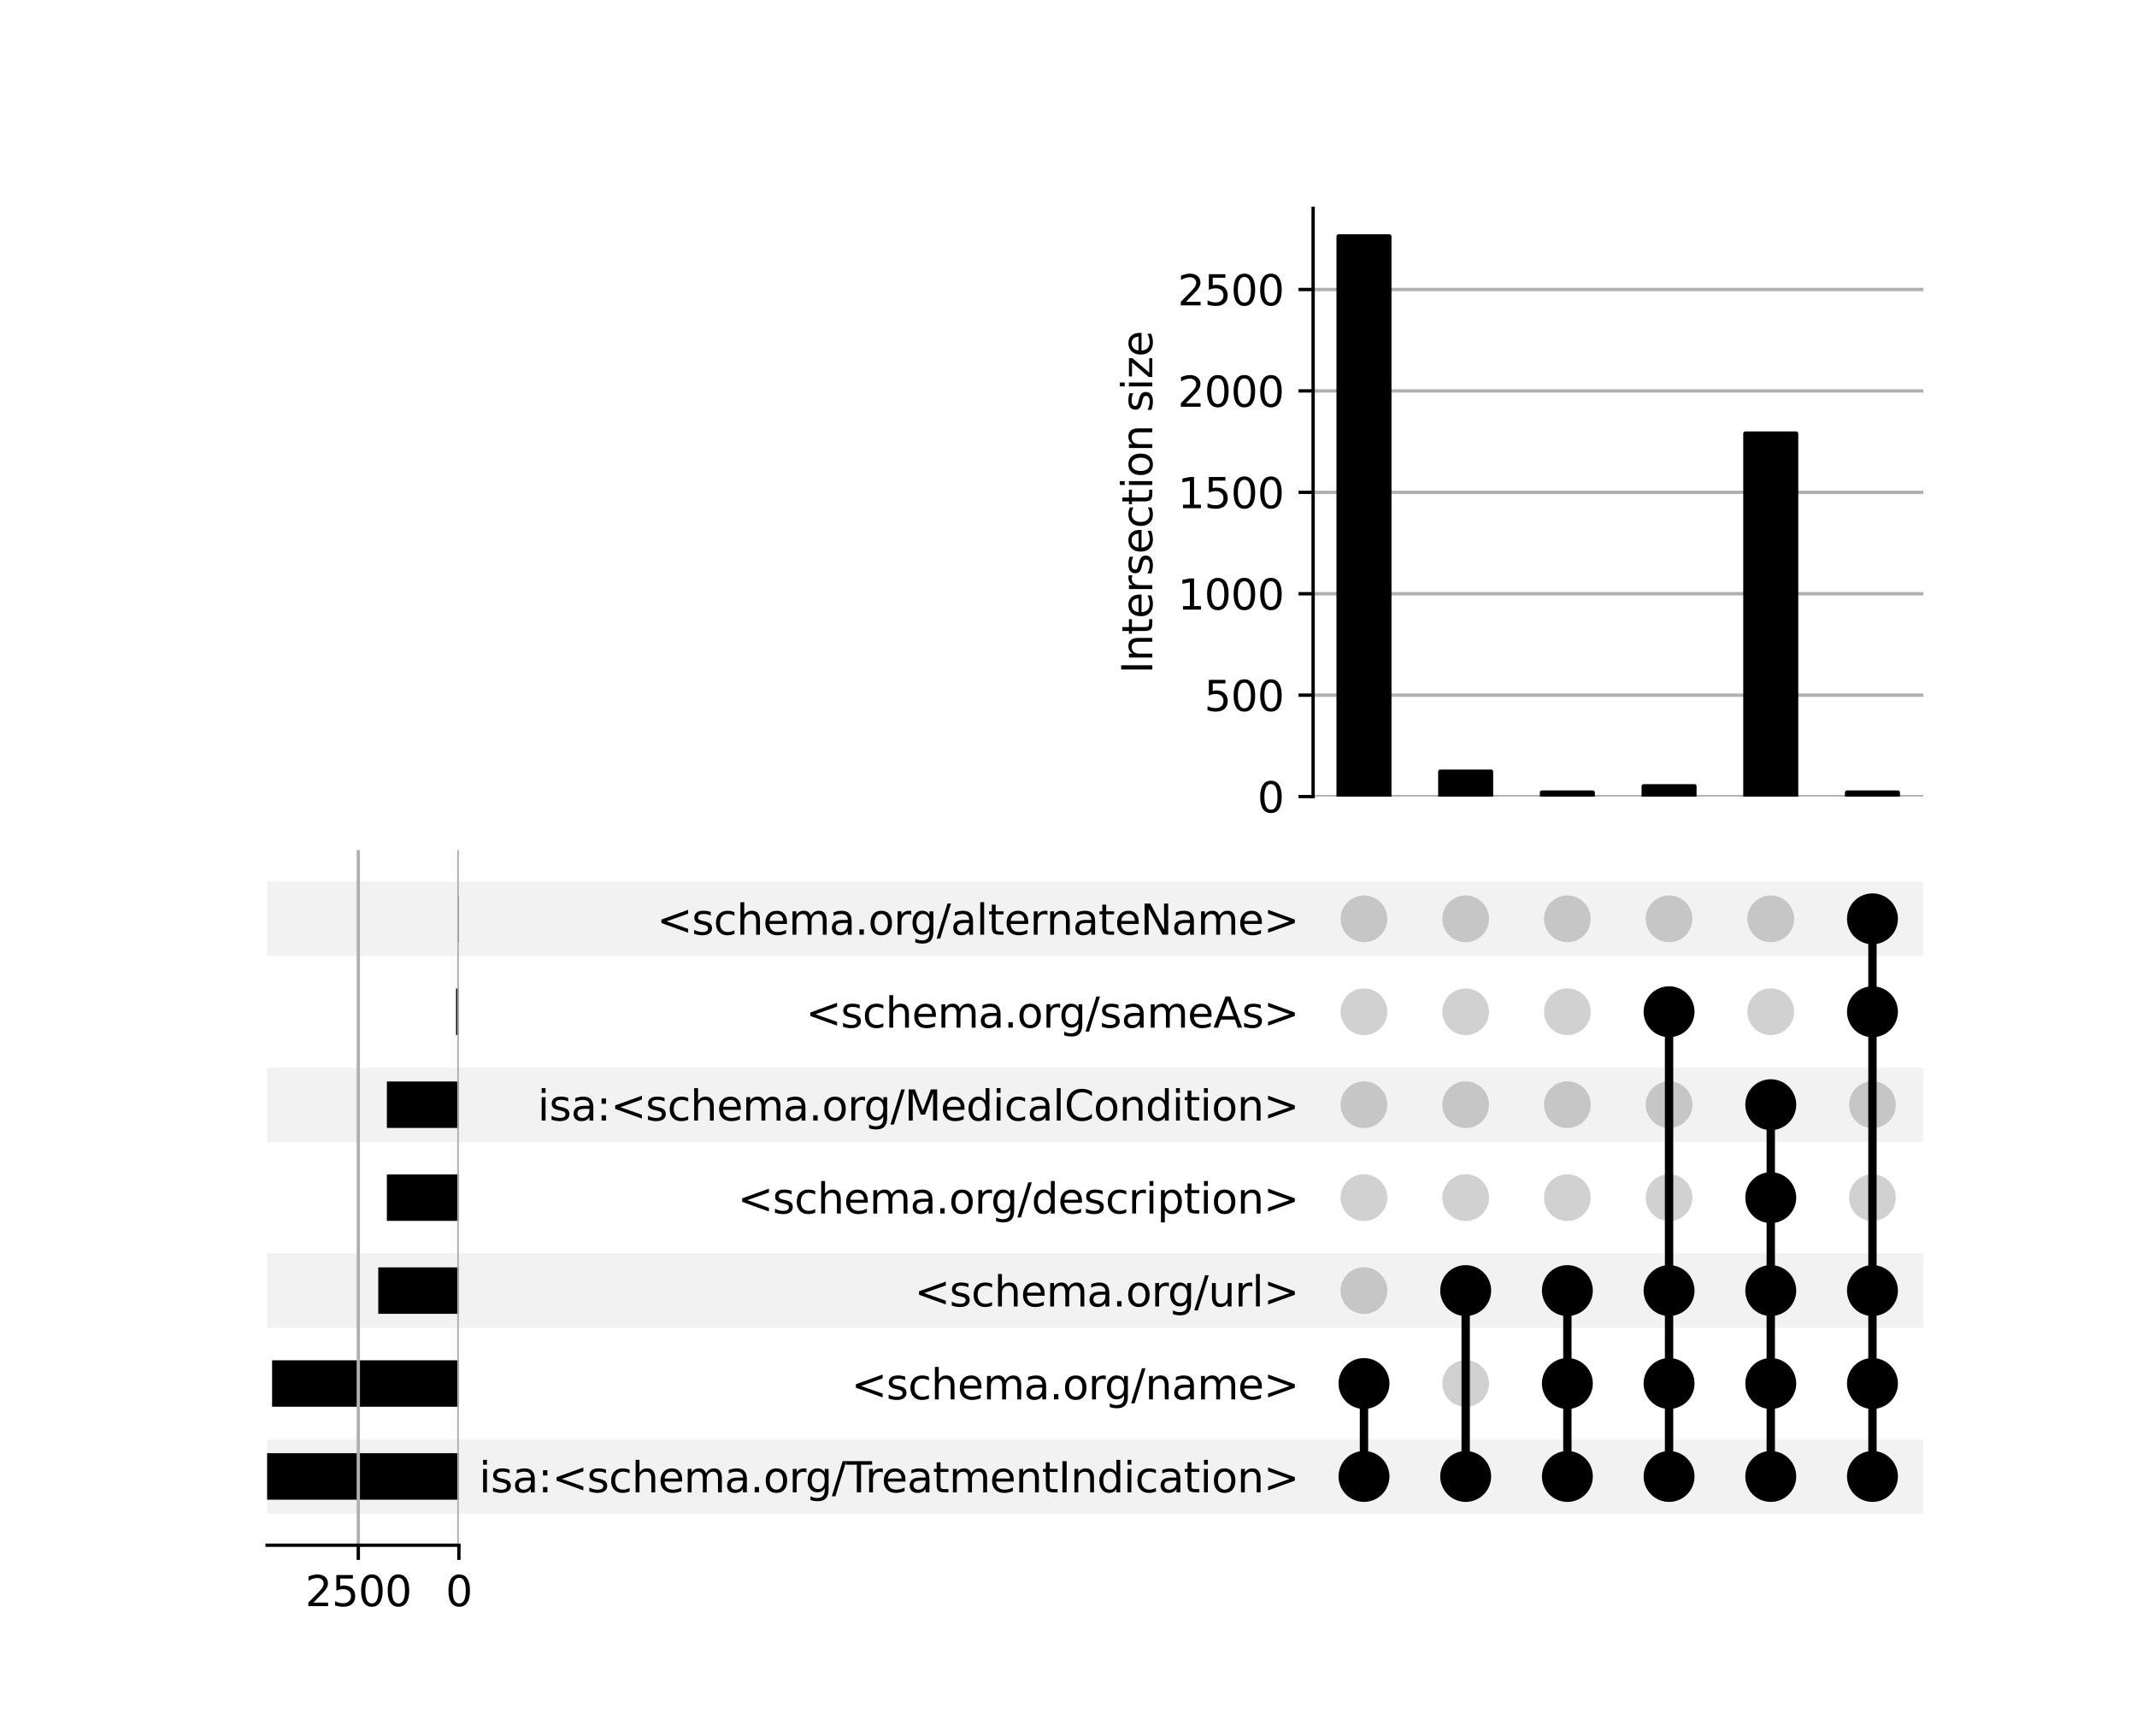 <?xml version="1.0" encoding="utf-8" standalone="no"?>
<!DOCTYPE svg PUBLIC "-//W3C//DTD SVG 1.1//EN"
  "http://www.w3.org/Graphics/SVG/1.1/DTD/svg11.dtd">
<svg xmlns:xlink="http://www.w3.org/1999/xlink" width="512pt" height="416pt" viewBox="0 0 512 416" xmlns="http://www.w3.org/2000/svg" version="1.1">
 <defs>
  <style type="text/css">*{stroke-linejoin: round; stroke-linecap: butt}</style>
 </defs>
 <g id="figure_1">
  <g id="patch_1">
   <path d="M 0 416 
L 512 416 
L 512 0 
L 0 0 
z
" style="fill: #ffffff"/>
  </g>
  <g id="axes_1">
   <g id="patch_2">
    <path d="M 64 362.669 
L 460.8 362.669 
L 460.8 344.854 
L 64 344.854 
z
" clip-path="url(#p7e79226daf)" style="fill-opacity: 0.051"/>
   </g>
   <g id="patch_3">
    <path d="M 64 318.132 
L 460.8 318.132 
L 460.8 300.318 
L 64 300.318 
z
" clip-path="url(#p7e79226daf)" style="fill-opacity: 0.051"/>
   </g>
   <g id="patch_4">
    <path d="M 64 273.596 
L 460.8 273.596 
L 460.8 255.781 
L 64 255.781 
z
" clip-path="url(#p7e79226daf)" style="fill-opacity: 0.051"/>
   </g>
   <g id="patch_5">
    <path d="M 64 229.059 
L 460.8 229.059 
L 460.8 211.245 
L 64 211.245 
z
" clip-path="url(#p7e79226daf)" style="fill-opacity: 0.051"/>
   </g>
   <g id="matplotlib.axis_1"/>
   <g id="matplotlib.axis_2">
    <g id="ytick_1"/>
    <g id="ytick_2"/>
    <g id="ytick_3"/>
    <g id="ytick_4"/>
    <g id="ytick_5"/>
    <g id="ytick_6"/>
    <g id="ytick_7"/>
   </g>
  </g>
  <g id="axes_2">
   <g id="matplotlib.axis_3">
    <g id="ytick_8">
     <g id="line2d_1"/>
     <g id="text_1">
      <!-- isa:&lt;schema.org/TreatmentIndication&gt; -->
      <g transform="translate(114.782 357.561) scale(0.1 -0.1)">
       <defs>
        <path id="DejaVuSans-69" d="M 603 3500 
L 1178 3500 
L 1178 0 
L 603 0 
L 603 3500 
z
M 603 4863 
L 1178 4863 
L 1178 4134 
L 603 4134 
L 603 4863 
z
" transform="scale(0.016)"/>
        <path id="DejaVuSans-73" d="M 2834 3397 
L 2834 2853 
Q 2591 2978 2328 3040 
Q 2066 3103 1784 3103 
Q 1356 3103 1142 2972 
Q 928 2841 928 2578 
Q 928 2378 1081 2264 
Q 1234 2150 1697 2047 
L 1894 2003 
Q 2506 1872 2764 1633 
Q 3022 1394 3022 966 
Q 3022 478 2636 193 
Q 2250 -91 1575 -91 
Q 1294 -91 989 -36 
Q 684 19 347 128 
L 347 722 
Q 666 556 975 473 
Q 1284 391 1588 391 
Q 1994 391 2212 530 
Q 2431 669 2431 922 
Q 2431 1156 2273 1281 
Q 2116 1406 1581 1522 
L 1381 1569 
Q 847 1681 609 1914 
Q 372 2147 372 2553 
Q 372 3047 722 3315 
Q 1072 3584 1716 3584 
Q 2034 3584 2315 3537 
Q 2597 3491 2834 3397 
z
" transform="scale(0.016)"/>
        <path id="DejaVuSans-61" d="M 2194 1759 
Q 1497 1759 1228 1600 
Q 959 1441 959 1056 
Q 959 750 1161 570 
Q 1363 391 1709 391 
Q 2188 391 2477 730 
Q 2766 1069 2766 1631 
L 2766 1759 
L 2194 1759 
z
M 3341 1997 
L 3341 0 
L 2766 0 
L 2766 531 
Q 2569 213 2275 61 
Q 1981 -91 1556 -91 
Q 1019 -91 701 211 
Q 384 513 384 1019 
Q 384 1609 779 1909 
Q 1175 2209 1959 2209 
L 2766 2209 
L 2766 2266 
Q 2766 2663 2505 2880 
Q 2244 3097 1772 3097 
Q 1472 3097 1187 3025 
Q 903 2953 641 2809 
L 641 3341 
Q 956 3463 1253 3523 
Q 1550 3584 1831 3584 
Q 2591 3584 2966 3190 
Q 3341 2797 3341 1997 
z
" transform="scale(0.016)"/>
        <path id="DejaVuSans-3a" d="M 750 794 
L 1409 794 
L 1409 0 
L 750 0 
L 750 794 
z
M 750 3309 
L 1409 3309 
L 1409 2516 
L 750 2516 
L 750 3309 
z
" transform="scale(0.016)"/>
        <path id="DejaVuSans-3c" d="M 4684 3150 
L 1459 2003 
L 4684 863 
L 4684 294 
L 678 1747 
L 678 2266 
L 4684 3719 
L 4684 3150 
z
" transform="scale(0.016)"/>
        <path id="DejaVuSans-63" d="M 3122 3366 
L 3122 2828 
Q 2878 2963 2633 3030 
Q 2388 3097 2138 3097 
Q 1578 3097 1268 2742 
Q 959 2388 959 1747 
Q 959 1106 1268 751 
Q 1578 397 2138 397 
Q 2388 397 2633 464 
Q 2878 531 3122 666 
L 3122 134 
Q 2881 22 2623 -34 
Q 2366 -91 2075 -91 
Q 1284 -91 818 406 
Q 353 903 353 1747 
Q 353 2603 823 3093 
Q 1294 3584 2113 3584 
Q 2378 3584 2631 3529 
Q 2884 3475 3122 3366 
z
" transform="scale(0.016)"/>
        <path id="DejaVuSans-68" d="M 3513 2113 
L 3513 0 
L 2938 0 
L 2938 2094 
Q 2938 2591 2744 2837 
Q 2550 3084 2163 3084 
Q 1697 3084 1428 2787 
Q 1159 2491 1159 1978 
L 1159 0 
L 581 0 
L 581 4863 
L 1159 4863 
L 1159 2956 
Q 1366 3272 1645 3428 
Q 1925 3584 2291 3584 
Q 2894 3584 3203 3211 
Q 3513 2838 3513 2113 
z
" transform="scale(0.016)"/>
        <path id="DejaVuSans-65" d="M 3597 1894 
L 3597 1613 
L 953 1613 
Q 991 1019 1311 708 
Q 1631 397 2203 397 
Q 2534 397 2845 478 
Q 3156 559 3463 722 
L 3463 178 
Q 3153 47 2828 -22 
Q 2503 -91 2169 -91 
Q 1331 -91 842 396 
Q 353 884 353 1716 
Q 353 2575 817 3079 
Q 1281 3584 2069 3584 
Q 2775 3584 3186 3129 
Q 3597 2675 3597 1894 
z
M 3022 2063 
Q 3016 2534 2758 2815 
Q 2500 3097 2075 3097 
Q 1594 3097 1305 2825 
Q 1016 2553 972 2059 
L 3022 2063 
z
" transform="scale(0.016)"/>
        <path id="DejaVuSans-6d" d="M 3328 2828 
Q 3544 3216 3844 3400 
Q 4144 3584 4550 3584 
Q 5097 3584 5394 3201 
Q 5691 2819 5691 2113 
L 5691 0 
L 5113 0 
L 5113 2094 
Q 5113 2597 4934 2840 
Q 4756 3084 4391 3084 
Q 3944 3084 3684 2787 
Q 3425 2491 3425 1978 
L 3425 0 
L 2847 0 
L 2847 2094 
Q 2847 2600 2669 2842 
Q 2491 3084 2119 3084 
Q 1678 3084 1418 2786 
Q 1159 2488 1159 1978 
L 1159 0 
L 581 0 
L 581 3500 
L 1159 3500 
L 1159 2956 
Q 1356 3278 1631 3431 
Q 1906 3584 2284 3584 
Q 2666 3584 2933 3390 
Q 3200 3197 3328 2828 
z
" transform="scale(0.016)"/>
        <path id="DejaVuSans-2e" d="M 684 794 
L 1344 794 
L 1344 0 
L 684 0 
L 684 794 
z
" transform="scale(0.016)"/>
        <path id="DejaVuSans-6f" d="M 1959 3097 
Q 1497 3097 1228 2736 
Q 959 2375 959 1747 
Q 959 1119 1226 758 
Q 1494 397 1959 397 
Q 2419 397 2687 759 
Q 2956 1122 2956 1747 
Q 2956 2369 2687 2733 
Q 2419 3097 1959 3097 
z
M 1959 3584 
Q 2709 3584 3137 3096 
Q 3566 2609 3566 1747 
Q 3566 888 3137 398 
Q 2709 -91 1959 -91 
Q 1206 -91 779 398 
Q 353 888 353 1747 
Q 353 2609 779 3096 
Q 1206 3584 1959 3584 
z
" transform="scale(0.016)"/>
        <path id="DejaVuSans-72" d="M 2631 2963 
Q 2534 3019 2420 3045 
Q 2306 3072 2169 3072 
Q 1681 3072 1420 2755 
Q 1159 2438 1159 1844 
L 1159 0 
L 581 0 
L 581 3500 
L 1159 3500 
L 1159 2956 
Q 1341 3275 1631 3429 
Q 1922 3584 2338 3584 
Q 2397 3584 2469 3576 
Q 2541 3569 2628 3553 
L 2631 2963 
z
" transform="scale(0.016)"/>
        <path id="DejaVuSans-67" d="M 2906 1791 
Q 2906 2416 2648 2759 
Q 2391 3103 1925 3103 
Q 1463 3103 1205 2759 
Q 947 2416 947 1791 
Q 947 1169 1205 825 
Q 1463 481 1925 481 
Q 2391 481 2648 825 
Q 2906 1169 2906 1791 
z
M 3481 434 
Q 3481 -459 3084 -895 
Q 2688 -1331 1869 -1331 
Q 1566 -1331 1297 -1286 
Q 1028 -1241 775 -1147 
L 775 -588 
Q 1028 -725 1275 -790 
Q 1522 -856 1778 -856 
Q 2344 -856 2625 -561 
Q 2906 -266 2906 331 
L 2906 616 
Q 2728 306 2450 153 
Q 2172 0 1784 0 
Q 1141 0 747 490 
Q 353 981 353 1791 
Q 353 2603 747 3093 
Q 1141 3584 1784 3584 
Q 2172 3584 2450 3431 
Q 2728 3278 2906 2969 
L 2906 3500 
L 3481 3500 
L 3481 434 
z
" transform="scale(0.016)"/>
        <path id="DejaVuSans-2f" d="M 1625 4666 
L 2156 4666 
L 531 -594 
L 0 -594 
L 1625 4666 
z
" transform="scale(0.016)"/>
        <path id="DejaVuSans-54" d="M -19 4666 
L 3928 4666 
L 3928 4134 
L 2272 4134 
L 2272 0 
L 1638 0 
L 1638 4134 
L -19 4134 
L -19 4666 
z
" transform="scale(0.016)"/>
        <path id="DejaVuSans-74" d="M 1172 4494 
L 1172 3500 
L 2356 3500 
L 2356 3053 
L 1172 3053 
L 1172 1153 
Q 1172 725 1289 603 
Q 1406 481 1766 481 
L 2356 481 
L 2356 0 
L 1766 0 
Q 1100 0 847 248 
Q 594 497 594 1153 
L 594 3053 
L 172 3053 
L 172 3500 
L 594 3500 
L 594 4494 
L 1172 4494 
z
" transform="scale(0.016)"/>
        <path id="DejaVuSans-6e" d="M 3513 2113 
L 3513 0 
L 2938 0 
L 2938 2094 
Q 2938 2591 2744 2837 
Q 2550 3084 2163 3084 
Q 1697 3084 1428 2787 
Q 1159 2491 1159 1978 
L 1159 0 
L 581 0 
L 581 3500 
L 1159 3500 
L 1159 2956 
Q 1366 3272 1645 3428 
Q 1925 3584 2291 3584 
Q 2894 3584 3203 3211 
Q 3513 2838 3513 2113 
z
" transform="scale(0.016)"/>
        <path id="DejaVuSans-49" d="M 628 4666 
L 1259 4666 
L 1259 0 
L 628 0 
L 628 4666 
z
" transform="scale(0.016)"/>
        <path id="DejaVuSans-64" d="M 2906 2969 
L 2906 4863 
L 3481 4863 
L 3481 0 
L 2906 0 
L 2906 525 
Q 2725 213 2448 61 
Q 2172 -91 1784 -91 
Q 1150 -91 751 415 
Q 353 922 353 1747 
Q 353 2572 751 3078 
Q 1150 3584 1784 3584 
Q 2172 3584 2448 3432 
Q 2725 3281 2906 2969 
z
M 947 1747 
Q 947 1113 1208 752 
Q 1469 391 1925 391 
Q 2381 391 2643 752 
Q 2906 1113 2906 1747 
Q 2906 2381 2643 2742 
Q 2381 3103 1925 3103 
Q 1469 3103 1208 2742 
Q 947 2381 947 1747 
z
" transform="scale(0.016)"/>
        <path id="DejaVuSans-3e" d="M 678 3150 
L 678 3719 
L 4684 2266 
L 4684 1747 
L 678 294 
L 678 863 
L 3897 2003 
L 678 3150 
z
" transform="scale(0.016)"/>
       </defs>
       <use xlink:href="#DejaVuSans-69"/>
       <use xlink:href="#DejaVuSans-73" x="27.783"/>
       <use xlink:href="#DejaVuSans-61" x="79.883"/>
       <use xlink:href="#DejaVuSans-3a" x="141.162"/>
       <use xlink:href="#DejaVuSans-3c" x="174.854"/>
       <use xlink:href="#DejaVuSans-73" x="258.643"/>
       <use xlink:href="#DejaVuSans-63" x="310.742"/>
       <use xlink:href="#DejaVuSans-68" x="365.723"/>
       <use xlink:href="#DejaVuSans-65" x="429.102"/>
       <use xlink:href="#DejaVuSans-6d" x="490.625"/>
       <use xlink:href="#DejaVuSans-61" x="588.037"/>
       <use xlink:href="#DejaVuSans-2e" x="649.316"/>
       <use xlink:href="#DejaVuSans-6f" x="681.104"/>
       <use xlink:href="#DejaVuSans-72" x="742.285"/>
       <use xlink:href="#DejaVuSans-67" x="781.648"/>
       <use xlink:href="#DejaVuSans-2f" x="845.125"/>
       <use xlink:href="#DejaVuSans-54" x="878.816"/>
       <use xlink:href="#DejaVuSans-72" x="925.15"/>
       <use xlink:href="#DejaVuSans-65" x="964.014"/>
       <use xlink:href="#DejaVuSans-61" x="1025.537"/>
       <use xlink:href="#DejaVuSans-74" x="1086.816"/>
       <use xlink:href="#DejaVuSans-6d" x="1126.025"/>
       <use xlink:href="#DejaVuSans-65" x="1223.438"/>
       <use xlink:href="#DejaVuSans-6e" x="1284.961"/>
       <use xlink:href="#DejaVuSans-74" x="1348.34"/>
       <use xlink:href="#DejaVuSans-49" x="1387.549"/>
       <use xlink:href="#DejaVuSans-6e" x="1417.041"/>
       <use xlink:href="#DejaVuSans-64" x="1480.42"/>
       <use xlink:href="#DejaVuSans-69" x="1543.896"/>
       <use xlink:href="#DejaVuSans-63" x="1571.68"/>
       <use xlink:href="#DejaVuSans-61" x="1626.66"/>
       <use xlink:href="#DejaVuSans-74" x="1687.939"/>
       <use xlink:href="#DejaVuSans-69" x="1727.148"/>
       <use xlink:href="#DejaVuSans-6f" x="1754.932"/>
       <use xlink:href="#DejaVuSans-6e" x="1816.113"/>
       <use xlink:href="#DejaVuSans-3e" x="1879.492"/>
      </g>
     </g>
    </g>
    <g id="ytick_9">
     <g id="line2d_2"/>
     <g id="text_2">
      <!-- &lt;schema.org/name&gt; -->
      <g transform="translate(203.975 335.292) scale(0.1 -0.1)">
       <use xlink:href="#DejaVuSans-3c"/>
       <use xlink:href="#DejaVuSans-73" x="83.789"/>
       <use xlink:href="#DejaVuSans-63" x="135.889"/>
       <use xlink:href="#DejaVuSans-68" x="190.869"/>
       <use xlink:href="#DejaVuSans-65" x="254.248"/>
       <use xlink:href="#DejaVuSans-6d" x="315.771"/>
       <use xlink:href="#DejaVuSans-61" x="413.184"/>
       <use xlink:href="#DejaVuSans-2e" x="474.463"/>
       <use xlink:href="#DejaVuSans-6f" x="506.25"/>
       <use xlink:href="#DejaVuSans-72" x="567.432"/>
       <use xlink:href="#DejaVuSans-67" x="606.795"/>
       <use xlink:href="#DejaVuSans-2f" x="670.271"/>
       <use xlink:href="#DejaVuSans-6e" x="703.963"/>
       <use xlink:href="#DejaVuSans-61" x="767.342"/>
       <use xlink:href="#DejaVuSans-6d" x="828.621"/>
       <use xlink:href="#DejaVuSans-65" x="926.033"/>
       <use xlink:href="#DejaVuSans-3e" x="987.557"/>
      </g>
     </g>
    </g>
    <g id="ytick_10">
     <g id="line2d_3"/>
     <g id="text_3">
      <!-- &lt;schema.org/url&gt; -->
      <g transform="translate(219.107 313.024) scale(0.1 -0.1)">
       <defs>
        <path id="DejaVuSans-75" d="M 544 1381 
L 544 3500 
L 1119 3500 
L 1119 1403 
Q 1119 906 1312 657 
Q 1506 409 1894 409 
Q 2359 409 2629 706 
Q 2900 1003 2900 1516 
L 2900 3500 
L 3475 3500 
L 3475 0 
L 2900 0 
L 2900 538 
Q 2691 219 2414 64 
Q 2138 -91 1772 -91 
Q 1169 -91 856 284 
Q 544 659 544 1381 
z
M 1991 3584 
L 1991 3584 
z
" transform="scale(0.016)"/>
        <path id="DejaVuSans-6c" d="M 603 4863 
L 1178 4863 
L 1178 0 
L 603 0 
L 603 4863 
z
" transform="scale(0.016)"/>
       </defs>
       <use xlink:href="#DejaVuSans-3c"/>
       <use xlink:href="#DejaVuSans-73" x="83.789"/>
       <use xlink:href="#DejaVuSans-63" x="135.889"/>
       <use xlink:href="#DejaVuSans-68" x="190.869"/>
       <use xlink:href="#DejaVuSans-65" x="254.248"/>
       <use xlink:href="#DejaVuSans-6d" x="315.771"/>
       <use xlink:href="#DejaVuSans-61" x="413.184"/>
       <use xlink:href="#DejaVuSans-2e" x="474.463"/>
       <use xlink:href="#DejaVuSans-6f" x="506.25"/>
       <use xlink:href="#DejaVuSans-72" x="567.432"/>
       <use xlink:href="#DejaVuSans-67" x="606.795"/>
       <use xlink:href="#DejaVuSans-2f" x="670.271"/>
       <use xlink:href="#DejaVuSans-75" x="703.963"/>
       <use xlink:href="#DejaVuSans-72" x="767.342"/>
       <use xlink:href="#DejaVuSans-6c" x="808.455"/>
       <use xlink:href="#DejaVuSans-3e" x="836.238"/>
      </g>
     </g>
    </g>
    <g id="ytick_11">
     <g id="line2d_4"/>
     <g id="text_4">
      <!-- &lt;schema.org/description&gt; -->
      <g transform="translate(176.732 290.756) scale(0.1 -0.1)">
       <defs>
        <path id="DejaVuSans-70" d="M 1159 525 
L 1159 -1331 
L 581 -1331 
L 581 3500 
L 1159 3500 
L 1159 2969 
Q 1341 3281 1617 3432 
Q 1894 3584 2278 3584 
Q 2916 3584 3314 3078 
Q 3713 2572 3713 1747 
Q 3713 922 3314 415 
Q 2916 -91 2278 -91 
Q 1894 -91 1617 61 
Q 1341 213 1159 525 
z
M 3116 1747 
Q 3116 2381 2855 2742 
Q 2594 3103 2138 3103 
Q 1681 3103 1420 2742 
Q 1159 2381 1159 1747 
Q 1159 1113 1420 752 
Q 1681 391 2138 391 
Q 2594 391 2855 752 
Q 3116 1113 3116 1747 
z
" transform="scale(0.016)"/>
       </defs>
       <use xlink:href="#DejaVuSans-3c"/>
       <use xlink:href="#DejaVuSans-73" x="83.789"/>
       <use xlink:href="#DejaVuSans-63" x="135.889"/>
       <use xlink:href="#DejaVuSans-68" x="190.869"/>
       <use xlink:href="#DejaVuSans-65" x="254.248"/>
       <use xlink:href="#DejaVuSans-6d" x="315.771"/>
       <use xlink:href="#DejaVuSans-61" x="413.184"/>
       <use xlink:href="#DejaVuSans-2e" x="474.463"/>
       <use xlink:href="#DejaVuSans-6f" x="506.25"/>
       <use xlink:href="#DejaVuSans-72" x="567.432"/>
       <use xlink:href="#DejaVuSans-67" x="606.795"/>
       <use xlink:href="#DejaVuSans-2f" x="670.271"/>
       <use xlink:href="#DejaVuSans-64" x="703.963"/>
       <use xlink:href="#DejaVuSans-65" x="767.439"/>
       <use xlink:href="#DejaVuSans-73" x="828.963"/>
       <use xlink:href="#DejaVuSans-63" x="881.062"/>
       <use xlink:href="#DejaVuSans-72" x="936.043"/>
       <use xlink:href="#DejaVuSans-69" x="977.156"/>
       <use xlink:href="#DejaVuSans-70" x="1004.939"/>
       <use xlink:href="#DejaVuSans-74" x="1068.416"/>
       <use xlink:href="#DejaVuSans-69" x="1107.625"/>
       <use xlink:href="#DejaVuSans-6f" x="1135.408"/>
       <use xlink:href="#DejaVuSans-6e" x="1196.59"/>
       <use xlink:href="#DejaVuSans-3e" x="1259.969"/>
      </g>
     </g>
    </g>
    <g id="ytick_12">
     <g id="line2d_5"/>
     <g id="text_5">
      <!-- isa:&lt;schema.org/MedicalCondition&gt; -->
      <g transform="translate(128.817 268.488) scale(0.1 -0.1)">
       <defs>
        <path id="DejaVuSans-4d" d="M 628 4666 
L 1569 4666 
L 2759 1491 
L 3956 4666 
L 4897 4666 
L 4897 0 
L 4281 0 
L 4281 4097 
L 3078 897 
L 2444 897 
L 1241 4097 
L 1241 0 
L 628 0 
L 628 4666 
z
" transform="scale(0.016)"/>
        <path id="DejaVuSans-43" d="M 4122 4306 
L 4122 3641 
Q 3803 3938 3442 4084 
Q 3081 4231 2675 4231 
Q 1875 4231 1450 3742 
Q 1025 3253 1025 2328 
Q 1025 1406 1450 917 
Q 1875 428 2675 428 
Q 3081 428 3442 575 
Q 3803 722 4122 1019 
L 4122 359 
Q 3791 134 3420 21 
Q 3050 -91 2638 -91 
Q 1578 -91 968 557 
Q 359 1206 359 2328 
Q 359 3453 968 4101 
Q 1578 4750 2638 4750 
Q 3056 4750 3426 4639 
Q 3797 4528 4122 4306 
z
" transform="scale(0.016)"/>
       </defs>
       <use xlink:href="#DejaVuSans-69"/>
       <use xlink:href="#DejaVuSans-73" x="27.783"/>
       <use xlink:href="#DejaVuSans-61" x="79.883"/>
       <use xlink:href="#DejaVuSans-3a" x="141.162"/>
       <use xlink:href="#DejaVuSans-3c" x="174.854"/>
       <use xlink:href="#DejaVuSans-73" x="258.643"/>
       <use xlink:href="#DejaVuSans-63" x="310.742"/>
       <use xlink:href="#DejaVuSans-68" x="365.723"/>
       <use xlink:href="#DejaVuSans-65" x="429.102"/>
       <use xlink:href="#DejaVuSans-6d" x="490.625"/>
       <use xlink:href="#DejaVuSans-61" x="588.037"/>
       <use xlink:href="#DejaVuSans-2e" x="649.316"/>
       <use xlink:href="#DejaVuSans-6f" x="681.104"/>
       <use xlink:href="#DejaVuSans-72" x="742.285"/>
       <use xlink:href="#DejaVuSans-67" x="781.648"/>
       <use xlink:href="#DejaVuSans-2f" x="845.125"/>
       <use xlink:href="#DejaVuSans-4d" x="878.816"/>
       <use xlink:href="#DejaVuSans-65" x="965.096"/>
       <use xlink:href="#DejaVuSans-64" x="1026.619"/>
       <use xlink:href="#DejaVuSans-69" x="1090.096"/>
       <use xlink:href="#DejaVuSans-63" x="1117.879"/>
       <use xlink:href="#DejaVuSans-61" x="1172.859"/>
       <use xlink:href="#DejaVuSans-6c" x="1234.139"/>
       <use xlink:href="#DejaVuSans-43" x="1261.922"/>
       <use xlink:href="#DejaVuSans-6f" x="1331.746"/>
       <use xlink:href="#DejaVuSans-6e" x="1392.928"/>
       <use xlink:href="#DejaVuSans-64" x="1456.307"/>
       <use xlink:href="#DejaVuSans-69" x="1519.783"/>
       <use xlink:href="#DejaVuSans-74" x="1547.566"/>
       <use xlink:href="#DejaVuSans-69" x="1586.775"/>
       <use xlink:href="#DejaVuSans-6f" x="1614.559"/>
       <use xlink:href="#DejaVuSans-6e" x="1675.74"/>
       <use xlink:href="#DejaVuSans-3e" x="1739.119"/>
      </g>
     </g>
    </g>
    <g id="ytick_13">
     <g id="line2d_6"/>
     <g id="text_6">
      <!-- &lt;schema.org/sameAs&gt; -->
      <g transform="translate(193.053 246.22) scale(0.1 -0.1)">
       <defs>
        <path id="DejaVuSans-41" d="M 2188 4044 
L 1331 1722 
L 3047 1722 
L 2188 4044 
z
M 1831 4666 
L 2547 4666 
L 4325 0 
L 3669 0 
L 3244 1197 
L 1141 1197 
L 716 0 
L 50 0 
L 1831 4666 
z
" transform="scale(0.016)"/>
       </defs>
       <use xlink:href="#DejaVuSans-3c"/>
       <use xlink:href="#DejaVuSans-73" x="83.789"/>
       <use xlink:href="#DejaVuSans-63" x="135.889"/>
       <use xlink:href="#DejaVuSans-68" x="190.869"/>
       <use xlink:href="#DejaVuSans-65" x="254.248"/>
       <use xlink:href="#DejaVuSans-6d" x="315.771"/>
       <use xlink:href="#DejaVuSans-61" x="413.184"/>
       <use xlink:href="#DejaVuSans-2e" x="474.463"/>
       <use xlink:href="#DejaVuSans-6f" x="506.25"/>
       <use xlink:href="#DejaVuSans-72" x="567.432"/>
       <use xlink:href="#DejaVuSans-67" x="606.795"/>
       <use xlink:href="#DejaVuSans-2f" x="670.271"/>
       <use xlink:href="#DejaVuSans-73" x="703.963"/>
       <use xlink:href="#DejaVuSans-61" x="756.062"/>
       <use xlink:href="#DejaVuSans-6d" x="817.342"/>
       <use xlink:href="#DejaVuSans-65" x="914.754"/>
       <use xlink:href="#DejaVuSans-41" x="976.277"/>
       <use xlink:href="#DejaVuSans-73" x="1044.686"/>
       <use xlink:href="#DejaVuSans-3e" x="1096.785"/>
      </g>
     </g>
    </g>
    <g id="ytick_14">
     <g id="line2d_7"/>
     <g id="text_7">
      <!-- &lt;schema.org/alternateName&gt; -->
      <g transform="translate(157.376 223.951) scale(0.1 -0.1)">
       <defs>
        <path id="DejaVuSans-4e" d="M 628 4666 
L 1478 4666 
L 3547 763 
L 3547 4666 
L 4159 4666 
L 4159 0 
L 3309 0 
L 1241 3903 
L 1241 0 
L 628 0 
L 628 4666 
z
" transform="scale(0.016)"/>
       </defs>
       <use xlink:href="#DejaVuSans-3c"/>
       <use xlink:href="#DejaVuSans-73" x="83.789"/>
       <use xlink:href="#DejaVuSans-63" x="135.889"/>
       <use xlink:href="#DejaVuSans-68" x="190.869"/>
       <use xlink:href="#DejaVuSans-65" x="254.248"/>
       <use xlink:href="#DejaVuSans-6d" x="315.771"/>
       <use xlink:href="#DejaVuSans-61" x="413.184"/>
       <use xlink:href="#DejaVuSans-2e" x="474.463"/>
       <use xlink:href="#DejaVuSans-6f" x="506.25"/>
       <use xlink:href="#DejaVuSans-72" x="567.432"/>
       <use xlink:href="#DejaVuSans-67" x="606.795"/>
       <use xlink:href="#DejaVuSans-2f" x="670.271"/>
       <use xlink:href="#DejaVuSans-61" x="703.963"/>
       <use xlink:href="#DejaVuSans-6c" x="765.242"/>
       <use xlink:href="#DejaVuSans-74" x="793.025"/>
       <use xlink:href="#DejaVuSans-65" x="832.234"/>
       <use xlink:href="#DejaVuSans-72" x="893.758"/>
       <use xlink:href="#DejaVuSans-6e" x="933.121"/>
       <use xlink:href="#DejaVuSans-61" x="996.5"/>
       <use xlink:href="#DejaVuSans-74" x="1057.779"/>
       <use xlink:href="#DejaVuSans-65" x="1096.988"/>
       <use xlink:href="#DejaVuSans-4e" x="1158.512"/>
       <use xlink:href="#DejaVuSans-61" x="1233.316"/>
       <use xlink:href="#DejaVuSans-6d" x="1294.596"/>
       <use xlink:href="#DejaVuSans-65" x="1392.008"/>
       <use xlink:href="#DejaVuSans-3e" x="1453.531"/>
      </g>
     </g>
    </g>
   </g>
   <g id="LineCollection_1">
    <path d="M 326.793 353.762 
L 326.793 331.493 
" clip-path="url(#p518e0771c9)" style="fill: none; stroke: #000000; stroke-width: 2"/>
    <path d="M 351.158 353.762 
L 351.158 309.225 
" clip-path="url(#p518e0771c9)" style="fill: none; stroke: #000000; stroke-width: 2"/>
    <path d="M 375.523 353.762 
L 375.523 309.225 
" clip-path="url(#p518e0771c9)" style="fill: none; stroke: #000000; stroke-width: 2"/>
    <path d="M 399.888 353.762 
L 399.888 242.42 
" clip-path="url(#p518e0771c9)" style="fill: none; stroke: #000000; stroke-width: 2"/>
    <path d="M 424.253 353.762 
L 424.253 264.689 
" clip-path="url(#p518e0771c9)" style="fill: none; stroke: #000000; stroke-width: 2"/>
    <path d="M 448.618 353.762 
L 448.618 220.152 
" clip-path="url(#p518e0771c9)" style="fill: none; stroke: #000000; stroke-width: 2"/>
   </g>
   <g id="PathCollection_1">
    <defs>
     <path id="C0_0_c32915aabf" d="M 0 5.6 
C 1.485 5.6 2.91 5.01 3.96 3.96 
C 5.01 2.91 5.6 1.485 5.6 -0 
C 5.6 -1.485 5.01 -2.91 3.96 -3.96 
C 2.91 -5.01 1.485 -5.6 0 -5.6 
C -1.485 -5.6 -2.91 -5.01 -3.96 -3.96 
C -5.01 -2.91 -5.6 -1.485 -5.6 0 
C -5.6 1.485 -5.01 2.91 -3.96 3.96 
C -2.91 5.01 -1.485 5.6 0 5.6 
z
"/>
    </defs>
    <g clip-path="url(#p518e0771c9)">
     <use xlink:href="#C0_0_c32915aabf" x="326.793" y="353.762" style="stroke: #000000"/>
    </g>
    <g clip-path="url(#p518e0771c9)">
     <use xlink:href="#C0_0_c32915aabf" x="326.793" y="331.493" style="stroke: #000000"/>
    </g>
    <g clip-path="url(#p518e0771c9)">
     <use xlink:href="#C0_0_c32915aabf" x="326.793" y="309.225" style="fill-opacity: 0.18"/>
    </g>
    <g clip-path="url(#p518e0771c9)">
     <use xlink:href="#C0_0_c32915aabf" x="326.793" y="286.957" style="fill-opacity: 0.18"/>
    </g>
    <g clip-path="url(#p518e0771c9)">
     <use xlink:href="#C0_0_c32915aabf" x="326.793" y="264.689" style="fill-opacity: 0.18"/>
    </g>
    <g clip-path="url(#p518e0771c9)">
     <use xlink:href="#C0_0_c32915aabf" x="326.793" y="242.42" style="fill-opacity: 0.18"/>
    </g>
    <g clip-path="url(#p518e0771c9)">
     <use xlink:href="#C0_0_c32915aabf" x="326.793" y="220.152" style="fill-opacity: 0.18"/>
    </g>
    <g clip-path="url(#p518e0771c9)">
     <use xlink:href="#C0_0_c32915aabf" x="351.158" y="353.762" style="stroke: #000000"/>
    </g>
    <g clip-path="url(#p518e0771c9)">
     <use xlink:href="#C0_0_c32915aabf" x="351.158" y="331.493" style="fill-opacity: 0.18"/>
    </g>
    <g clip-path="url(#p518e0771c9)">
     <use xlink:href="#C0_0_c32915aabf" x="351.158" y="309.225" style="stroke: #000000"/>
    </g>
    <g clip-path="url(#p518e0771c9)">
     <use xlink:href="#C0_0_c32915aabf" x="351.158" y="286.957" style="fill-opacity: 0.18"/>
    </g>
    <g clip-path="url(#p518e0771c9)">
     <use xlink:href="#C0_0_c32915aabf" x="351.158" y="264.689" style="fill-opacity: 0.18"/>
    </g>
    <g clip-path="url(#p518e0771c9)">
     <use xlink:href="#C0_0_c32915aabf" x="351.158" y="242.42" style="fill-opacity: 0.18"/>
    </g>
    <g clip-path="url(#p518e0771c9)">
     <use xlink:href="#C0_0_c32915aabf" x="351.158" y="220.152" style="fill-opacity: 0.18"/>
    </g>
    <g clip-path="url(#p518e0771c9)">
     <use xlink:href="#C0_0_c32915aabf" x="375.523" y="353.762" style="stroke: #000000"/>
    </g>
    <g clip-path="url(#p518e0771c9)">
     <use xlink:href="#C0_0_c32915aabf" x="375.523" y="331.493" style="stroke: #000000"/>
    </g>
    <g clip-path="url(#p518e0771c9)">
     <use xlink:href="#C0_0_c32915aabf" x="375.523" y="309.225" style="stroke: #000000"/>
    </g>
    <g clip-path="url(#p518e0771c9)">
     <use xlink:href="#C0_0_c32915aabf" x="375.523" y="286.957" style="fill-opacity: 0.18"/>
    </g>
    <g clip-path="url(#p518e0771c9)">
     <use xlink:href="#C0_0_c32915aabf" x="375.523" y="264.689" style="fill-opacity: 0.18"/>
    </g>
    <g clip-path="url(#p518e0771c9)">
     <use xlink:href="#C0_0_c32915aabf" x="375.523" y="242.42" style="fill-opacity: 0.18"/>
    </g>
    <g clip-path="url(#p518e0771c9)">
     <use xlink:href="#C0_0_c32915aabf" x="375.523" y="220.152" style="fill-opacity: 0.18"/>
    </g>
    <g clip-path="url(#p518e0771c9)">
     <use xlink:href="#C0_0_c32915aabf" x="399.888" y="353.762" style="stroke: #000000"/>
    </g>
    <g clip-path="url(#p518e0771c9)">
     <use xlink:href="#C0_0_c32915aabf" x="399.888" y="331.493" style="stroke: #000000"/>
    </g>
    <g clip-path="url(#p518e0771c9)">
     <use xlink:href="#C0_0_c32915aabf" x="399.888" y="309.225" style="stroke: #000000"/>
    </g>
    <g clip-path="url(#p518e0771c9)">
     <use xlink:href="#C0_0_c32915aabf" x="399.888" y="286.957" style="fill-opacity: 0.18"/>
    </g>
    <g clip-path="url(#p518e0771c9)">
     <use xlink:href="#C0_0_c32915aabf" x="399.888" y="264.689" style="fill-opacity: 0.18"/>
    </g>
    <g clip-path="url(#p518e0771c9)">
     <use xlink:href="#C0_0_c32915aabf" x="399.888" y="242.42" style="stroke: #000000"/>
    </g>
    <g clip-path="url(#p518e0771c9)">
     <use xlink:href="#C0_0_c32915aabf" x="399.888" y="220.152" style="fill-opacity: 0.18"/>
    </g>
    <g clip-path="url(#p518e0771c9)">
     <use xlink:href="#C0_0_c32915aabf" x="424.253" y="353.762" style="stroke: #000000"/>
    </g>
    <g clip-path="url(#p518e0771c9)">
     <use xlink:href="#C0_0_c32915aabf" x="424.253" y="331.493" style="stroke: #000000"/>
    </g>
    <g clip-path="url(#p518e0771c9)">
     <use xlink:href="#C0_0_c32915aabf" x="424.253" y="309.225" style="stroke: #000000"/>
    </g>
    <g clip-path="url(#p518e0771c9)">
     <use xlink:href="#C0_0_c32915aabf" x="424.253" y="286.957" style="stroke: #000000"/>
    </g>
    <g clip-path="url(#p518e0771c9)">
     <use xlink:href="#C0_0_c32915aabf" x="424.253" y="264.689" style="stroke: #000000"/>
    </g>
    <g clip-path="url(#p518e0771c9)">
     <use xlink:href="#C0_0_c32915aabf" x="424.253" y="242.42" style="fill-opacity: 0.18"/>
    </g>
    <g clip-path="url(#p518e0771c9)">
     <use xlink:href="#C0_0_c32915aabf" x="424.253" y="220.152" style="fill-opacity: 0.18"/>
    </g>
    <g clip-path="url(#p518e0771c9)">
     <use xlink:href="#C0_0_c32915aabf" x="448.618" y="353.762" style="stroke: #000000"/>
    </g>
    <g clip-path="url(#p518e0771c9)">
     <use xlink:href="#C0_0_c32915aabf" x="448.618" y="331.493" style="stroke: #000000"/>
    </g>
    <g clip-path="url(#p518e0771c9)">
     <use xlink:href="#C0_0_c32915aabf" x="448.618" y="309.225" style="stroke: #000000"/>
    </g>
    <g clip-path="url(#p518e0771c9)">
     <use xlink:href="#C0_0_c32915aabf" x="448.618" y="286.957" style="fill-opacity: 0.18"/>
    </g>
    <g clip-path="url(#p518e0771c9)">
     <use xlink:href="#C0_0_c32915aabf" x="448.618" y="264.689" style="fill-opacity: 0.18"/>
    </g>
    <g clip-path="url(#p518e0771c9)">
     <use xlink:href="#C0_0_c32915aabf" x="448.618" y="242.42" style="stroke: #000000"/>
    </g>
    <g clip-path="url(#p518e0771c9)">
     <use xlink:href="#C0_0_c32915aabf" x="448.618" y="220.152" style="stroke: #000000"/>
    </g>
   </g>
  </g>
  <g id="axes_3">
   <g id="patch_6">
    <path d="M 109.945 359.329 
L 64 359.329 
L 64 348.194 
L 109.945 348.194 
z
" clip-path="url(#p020a24ed91)"/>
   </g>
   <g id="patch_7">
    <path d="M 109.945 337.06 
L 65.186 337.06 
L 65.186 325.926 
L 109.945 325.926 
z
" clip-path="url(#p020a24ed91)"/>
   </g>
   <g id="patch_8">
    <path d="M 109.945 314.792 
L 90.626 314.792 
L 90.626 303.658 
L 109.945 303.658 
z
" clip-path="url(#p020a24ed91)"/>
   </g>
   <g id="patch_9">
    <path d="M 109.945 292.524 
L 92.689 292.524 
L 92.689 281.39 
L 109.945 281.39 
z
" clip-path="url(#p020a24ed91)"/>
   </g>
   <g id="patch_10">
    <path d="M 109.945 270.256 
L 92.689 270.256 
L 92.689 259.122 
L 109.945 259.122 
z
" clip-path="url(#p020a24ed91)"/>
   </g>
   <g id="patch_11">
    <path d="M 109.945 247.987 
L 109.261 247.987 
L 109.261 236.853 
L 109.945 236.853 
z
" clip-path="url(#p020a24ed91)"/>
   </g>
   <g id="patch_12">
    <path d="M 109.945 225.719 
L 109.752 225.719 
L 109.752 214.585 
L 109.945 214.585 
z
" clip-path="url(#p020a24ed91)"/>
   </g>
   <g id="matplotlib.axis_4">
    <g id="xtick_1">
     <g id="line2d_8">
      <path d="M 109.945 370.24 
L 109.945 203.674 
" clip-path="url(#p020a24ed91)" style="fill: none; stroke: #b0b0b0; stroke-width: 0.8; stroke-linecap: square"/>
     </g>
     <g id="line2d_9">
      <defs>
       <path id="ma869a14a00" d="M 0 0 
L 0 3.5 
" style="stroke: #000000; stroke-width: 0.8"/>
      </defs>
      <g>
       <use xlink:href="#ma869a14a00" x="109.945" y="370.24" style="stroke: #000000; stroke-width: 0.8"/>
      </g>
     </g>
     <g id="text_8">
      <!-- 0 -->
      <g transform="translate(106.764 384.838) scale(0.1 -0.1)">
       <defs>
        <path id="DejaVuSans-30" d="M 2034 4250 
Q 1547 4250 1301 3770 
Q 1056 3291 1056 2328 
Q 1056 1369 1301 889 
Q 1547 409 2034 409 
Q 2525 409 2770 889 
Q 3016 1369 3016 2328 
Q 3016 3291 2770 3770 
Q 2525 4250 2034 4250 
z
M 2034 4750 
Q 2819 4750 3233 4129 
Q 3647 3509 3647 2328 
Q 3647 1150 3233 529 
Q 2819 -91 2034 -91 
Q 1250 -91 836 529 
Q 422 1150 422 2328 
Q 422 3509 836 4129 
Q 1250 4750 2034 4750 
z
" transform="scale(0.016)"/>
       </defs>
       <use xlink:href="#DejaVuSans-30"/>
      </g>
     </g>
    </g>
    <g id="xtick_2">
     <g id="line2d_10">
      <path d="M 85.845 370.24 
L 85.845 203.674 
" clip-path="url(#p020a24ed91)" style="fill: none; stroke: #b0b0b0; stroke-width: 0.8; stroke-linecap: square"/>
     </g>
     <g id="line2d_11">
      <g>
       <use xlink:href="#ma869a14a00" x="85.845" y="370.24" style="stroke: #000000; stroke-width: 0.8"/>
      </g>
     </g>
     <g id="text_9">
      <!-- 2500 -->
      <g transform="translate(73.12 384.838) scale(0.1 -0.1)">
       <defs>
        <path id="DejaVuSans-32" d="M 1228 531 
L 3431 531 
L 3431 0 
L 469 0 
L 469 531 
Q 828 903 1448 1529 
Q 2069 2156 2228 2338 
Q 2531 2678 2651 2914 
Q 2772 3150 2772 3378 
Q 2772 3750 2511 3984 
Q 2250 4219 1831 4219 
Q 1534 4219 1204 4116 
Q 875 4013 500 3803 
L 500 4441 
Q 881 4594 1212 4672 
Q 1544 4750 1819 4750 
Q 2544 4750 2975 4387 
Q 3406 4025 3406 3419 
Q 3406 3131 3298 2873 
Q 3191 2616 2906 2266 
Q 2828 2175 2409 1742 
Q 1991 1309 1228 531 
z
" transform="scale(0.016)"/>
        <path id="DejaVuSans-35" d="M 691 4666 
L 3169 4666 
L 3169 4134 
L 1269 4134 
L 1269 2991 
Q 1406 3038 1543 3061 
Q 1681 3084 1819 3084 
Q 2600 3084 3056 2656 
Q 3513 2228 3513 1497 
Q 3513 744 3044 326 
Q 2575 -91 1722 -91 
Q 1428 -91 1123 -41 
Q 819 9 494 109 
L 494 744 
Q 775 591 1075 516 
Q 1375 441 1709 441 
Q 2250 441 2565 725 
Q 2881 1009 2881 1497 
Q 2881 1984 2565 2268 
Q 2250 2553 1709 2553 
Q 1456 2553 1204 2497 
Q 953 2441 691 2322 
L 691 4666 
z
" transform="scale(0.016)"/>
       </defs>
       <use xlink:href="#DejaVuSans-32"/>
       <use xlink:href="#DejaVuSans-35" x="63.623"/>
       <use xlink:href="#DejaVuSans-30" x="127.246"/>
       <use xlink:href="#DejaVuSans-30" x="190.869"/>
      </g>
     </g>
    </g>
   </g>
   <g id="patch_13">
    <path d="M 64 370.24 
L 109.945 370.24 
" style="fill: none; stroke: #000000; stroke-width: 0.8; stroke-linejoin: miter; stroke-linecap: square"/>
   </g>
  </g>
  <g id="axes_4">
   <g id="patch_14">
    <path d="M 314.611 190.861 
L 460.8 190.861 
L 460.8 49.92 
L 314.611 49.92 
z
" style="fill: #ffffff"/>
   </g>
   <g id="matplotlib.axis_5">
    <g id="ytick_15">
     <g id="line2d_12">
      <path d="M 314.611 190.861 
L 460.8 190.861 
" clip-path="url(#p0121f36b9c)" style="fill: none; stroke: #b0b0b0; stroke-width: 0.8; stroke-linecap: square"/>
     </g>
     <g id="line2d_13">
      <defs>
       <path id="m2b5fa2f57c" d="M 0 0 
L -3.5 0 
" style="stroke: #000000; stroke-width: 0.8"/>
      </defs>
      <g>
       <use xlink:href="#m2b5fa2f57c" x="314.611" y="190.861" style="stroke: #000000; stroke-width: 0.8"/>
      </g>
     </g>
     <g id="text_10">
      <!-- 0 -->
      <g transform="translate(301.248 194.66) scale(0.1 -0.1)">
       <use xlink:href="#DejaVuSans-30"/>
      </g>
     </g>
    </g>
    <g id="ytick_16">
     <g id="line2d_14">
      <path d="M 314.611 166.561 
L 460.8 166.561 
" clip-path="url(#p0121f36b9c)" style="fill: none; stroke: #b0b0b0; stroke-width: 0.8; stroke-linecap: square"/>
     </g>
     <g id="line2d_15">
      <g>
       <use xlink:href="#m2b5fa2f57c" x="314.611" y="166.561" style="stroke: #000000; stroke-width: 0.8"/>
      </g>
     </g>
     <g id="text_11">
      <!-- 500 -->
      <g transform="translate(288.523 170.361) scale(0.1 -0.1)">
       <use xlink:href="#DejaVuSans-35"/>
       <use xlink:href="#DejaVuSans-30" x="63.623"/>
       <use xlink:href="#DejaVuSans-30" x="127.246"/>
      </g>
     </g>
    </g>
    <g id="ytick_17">
     <g id="line2d_16">
      <path d="M 314.611 142.262 
L 460.8 142.262 
" clip-path="url(#p0121f36b9c)" style="fill: none; stroke: #b0b0b0; stroke-width: 0.8; stroke-linecap: square"/>
     </g>
     <g id="line2d_17">
      <g>
       <use xlink:href="#m2b5fa2f57c" x="314.611" y="142.262" style="stroke: #000000; stroke-width: 0.8"/>
      </g>
     </g>
     <g id="text_12">
      <!-- 1000 -->
      <g transform="translate(282.161 146.061) scale(0.1 -0.1)">
       <defs>
        <path id="DejaVuSans-31" d="M 794 531 
L 1825 531 
L 1825 4091 
L 703 3866 
L 703 4441 
L 1819 4666 
L 2450 4666 
L 2450 531 
L 3481 531 
L 3481 0 
L 794 0 
L 794 531 
z
" transform="scale(0.016)"/>
       </defs>
       <use xlink:href="#DejaVuSans-31"/>
       <use xlink:href="#DejaVuSans-30" x="63.623"/>
       <use xlink:href="#DejaVuSans-30" x="127.246"/>
       <use xlink:href="#DejaVuSans-30" x="190.869"/>
      </g>
     </g>
    </g>
    <g id="ytick_18">
     <g id="line2d_18">
      <path d="M 314.611 117.963 
L 460.8 117.963 
" clip-path="url(#p0121f36b9c)" style="fill: none; stroke: #b0b0b0; stroke-width: 0.8; stroke-linecap: square"/>
     </g>
     <g id="line2d_19">
      <g>
       <use xlink:href="#m2b5fa2f57c" x="314.611" y="117.963" style="stroke: #000000; stroke-width: 0.8"/>
      </g>
     </g>
     <g id="text_13">
      <!-- 1500 -->
      <g transform="translate(282.161 121.762) scale(0.1 -0.1)">
       <use xlink:href="#DejaVuSans-31"/>
       <use xlink:href="#DejaVuSans-35" x="63.623"/>
       <use xlink:href="#DejaVuSans-30" x="127.246"/>
       <use xlink:href="#DejaVuSans-30" x="190.869"/>
      </g>
     </g>
    </g>
    <g id="ytick_19">
     <g id="line2d_20">
      <path d="M 314.611 93.664 
L 460.8 93.664 
" clip-path="url(#p0121f36b9c)" style="fill: none; stroke: #b0b0b0; stroke-width: 0.8; stroke-linecap: square"/>
     </g>
     <g id="line2d_21">
      <g>
       <use xlink:href="#m2b5fa2f57c" x="314.611" y="93.664" style="stroke: #000000; stroke-width: 0.8"/>
      </g>
     </g>
     <g id="text_14">
      <!-- 2000 -->
      <g transform="translate(282.161 97.463) scale(0.1 -0.1)">
       <use xlink:href="#DejaVuSans-32"/>
       <use xlink:href="#DejaVuSans-30" x="63.623"/>
       <use xlink:href="#DejaVuSans-30" x="127.246"/>
       <use xlink:href="#DejaVuSans-30" x="190.869"/>
      </g>
     </g>
    </g>
    <g id="ytick_20">
     <g id="line2d_22">
      <path d="M 314.611 69.364 
L 460.8 69.364 
" clip-path="url(#p0121f36b9c)" style="fill: none; stroke: #b0b0b0; stroke-width: 0.8; stroke-linecap: square"/>
     </g>
     <g id="line2d_23">
      <g>
       <use xlink:href="#m2b5fa2f57c" x="314.611" y="69.364" style="stroke: #000000; stroke-width: 0.8"/>
      </g>
     </g>
     <g id="text_15">
      <!-- 2500 -->
      <g transform="translate(282.161 73.164) scale(0.1 -0.1)">
       <use xlink:href="#DejaVuSans-32"/>
       <use xlink:href="#DejaVuSans-35" x="63.623"/>
       <use xlink:href="#DejaVuSans-30" x="127.246"/>
       <use xlink:href="#DejaVuSans-30" x="190.869"/>
      </g>
     </g>
    </g>
    <g id="text_16">
     <!-- Intersection size -->
     <g transform="translate(276.081 161.418) rotate(-90) scale(0.1 -0.1)">
      <defs>
       <path id="DejaVuSans-20" transform="scale(0.016)"/>
       <path id="DejaVuSans-7a" d="M 353 3500 
L 3084 3500 
L 3084 2975 
L 922 459 
L 3084 459 
L 3084 0 
L 275 0 
L 275 525 
L 2438 3041 
L 353 3041 
L 353 3500 
z
" transform="scale(0.016)"/>
      </defs>
      <use xlink:href="#DejaVuSans-49"/>
      <use xlink:href="#DejaVuSans-6e" x="29.492"/>
      <use xlink:href="#DejaVuSans-74" x="92.871"/>
      <use xlink:href="#DejaVuSans-65" x="132.08"/>
      <use xlink:href="#DejaVuSans-72" x="193.604"/>
      <use xlink:href="#DejaVuSans-73" x="234.717"/>
      <use xlink:href="#DejaVuSans-65" x="286.816"/>
      <use xlink:href="#DejaVuSans-63" x="348.34"/>
      <use xlink:href="#DejaVuSans-74" x="403.32"/>
      <use xlink:href="#DejaVuSans-69" x="442.529"/>
      <use xlink:href="#DejaVuSans-6f" x="470.312"/>
      <use xlink:href="#DejaVuSans-6e" x="531.494"/>
      <use xlink:href="#DejaVuSans-20" x="594.873"/>
      <use xlink:href="#DejaVuSans-73" x="626.66"/>
      <use xlink:href="#DejaVuSans-69" x="678.76"/>
      <use xlink:href="#DejaVuSans-7a" x="706.543"/>
      <use xlink:href="#DejaVuSans-65" x="759.033"/>
     </g>
    </g>
   </g>
   <g id="patch_15">
    <path d="M 314.611 190.861 
L 314.611 49.92 
" style="fill: none; stroke: #000000; stroke-width: 0.8; stroke-linejoin: miter; stroke-linecap: square"/>
   </g>
   <g id="patch_16">
    <path d="M 320.702 190.861 
L 332.884 190.861 
L 332.884 56.631 
L 320.702 56.631 
z
" clip-path="url(#p0121f36b9c)" style="stroke: #000000; stroke-linejoin: miter"/>
   </g>
   <g id="patch_17">
    <path d="M 345.067 190.861 
L 357.249 190.861 
L 357.249 184.883 
L 345.067 184.883 
z
" clip-path="url(#p0121f36b9c)" style="stroke: #000000; stroke-linejoin: miter"/>
   </g>
   <g id="patch_18">
    <path d="M 369.432 190.861 
L 381.614 190.861 
L 381.614 189.889 
L 369.432 189.889 
z
" clip-path="url(#p0121f36b9c)" style="stroke: #000000; stroke-linejoin: miter"/>
   </g>
   <g id="patch_19">
    <path d="M 393.796 190.861 
L 405.979 190.861 
L 405.979 188.382 
L 393.796 188.382 
z
" clip-path="url(#p0121f36b9c)" style="stroke: #000000; stroke-linejoin: miter"/>
   </g>
   <g id="patch_20">
    <path d="M 418.161 190.861 
L 430.344 190.861 
L 430.344 103.869 
L 418.161 103.869 
z
" clip-path="url(#p0121f36b9c)" style="stroke: #000000; stroke-linejoin: miter"/>
   </g>
   <g id="patch_21">
    <path d="M 442.526 190.861 
L 454.709 190.861 
L 454.709 189.889 
L 442.526 189.889 
z
" clip-path="url(#p0121f36b9c)" style="stroke: #000000; stroke-linejoin: miter"/>
   </g>
  </g>
 </g>
 <defs>
  <clipPath id="p7e79226daf">
   <rect x="64" y="203.674" width="396.8" height="166.566"/>
  </clipPath>
  <clipPath id="p518e0771c9">
   <rect x="314.611" y="203.674" width="146.189" height="166.566"/>
  </clipPath>
  <clipPath id="p020a24ed91">
   <rect x="64" y="203.674" width="45.945" height="166.566"/>
  </clipPath>
  <clipPath id="p0121f36b9c">
   <rect x="314.611" y="49.92" width="146.189" height="140.941"/>
  </clipPath>
 </defs>
</svg>
